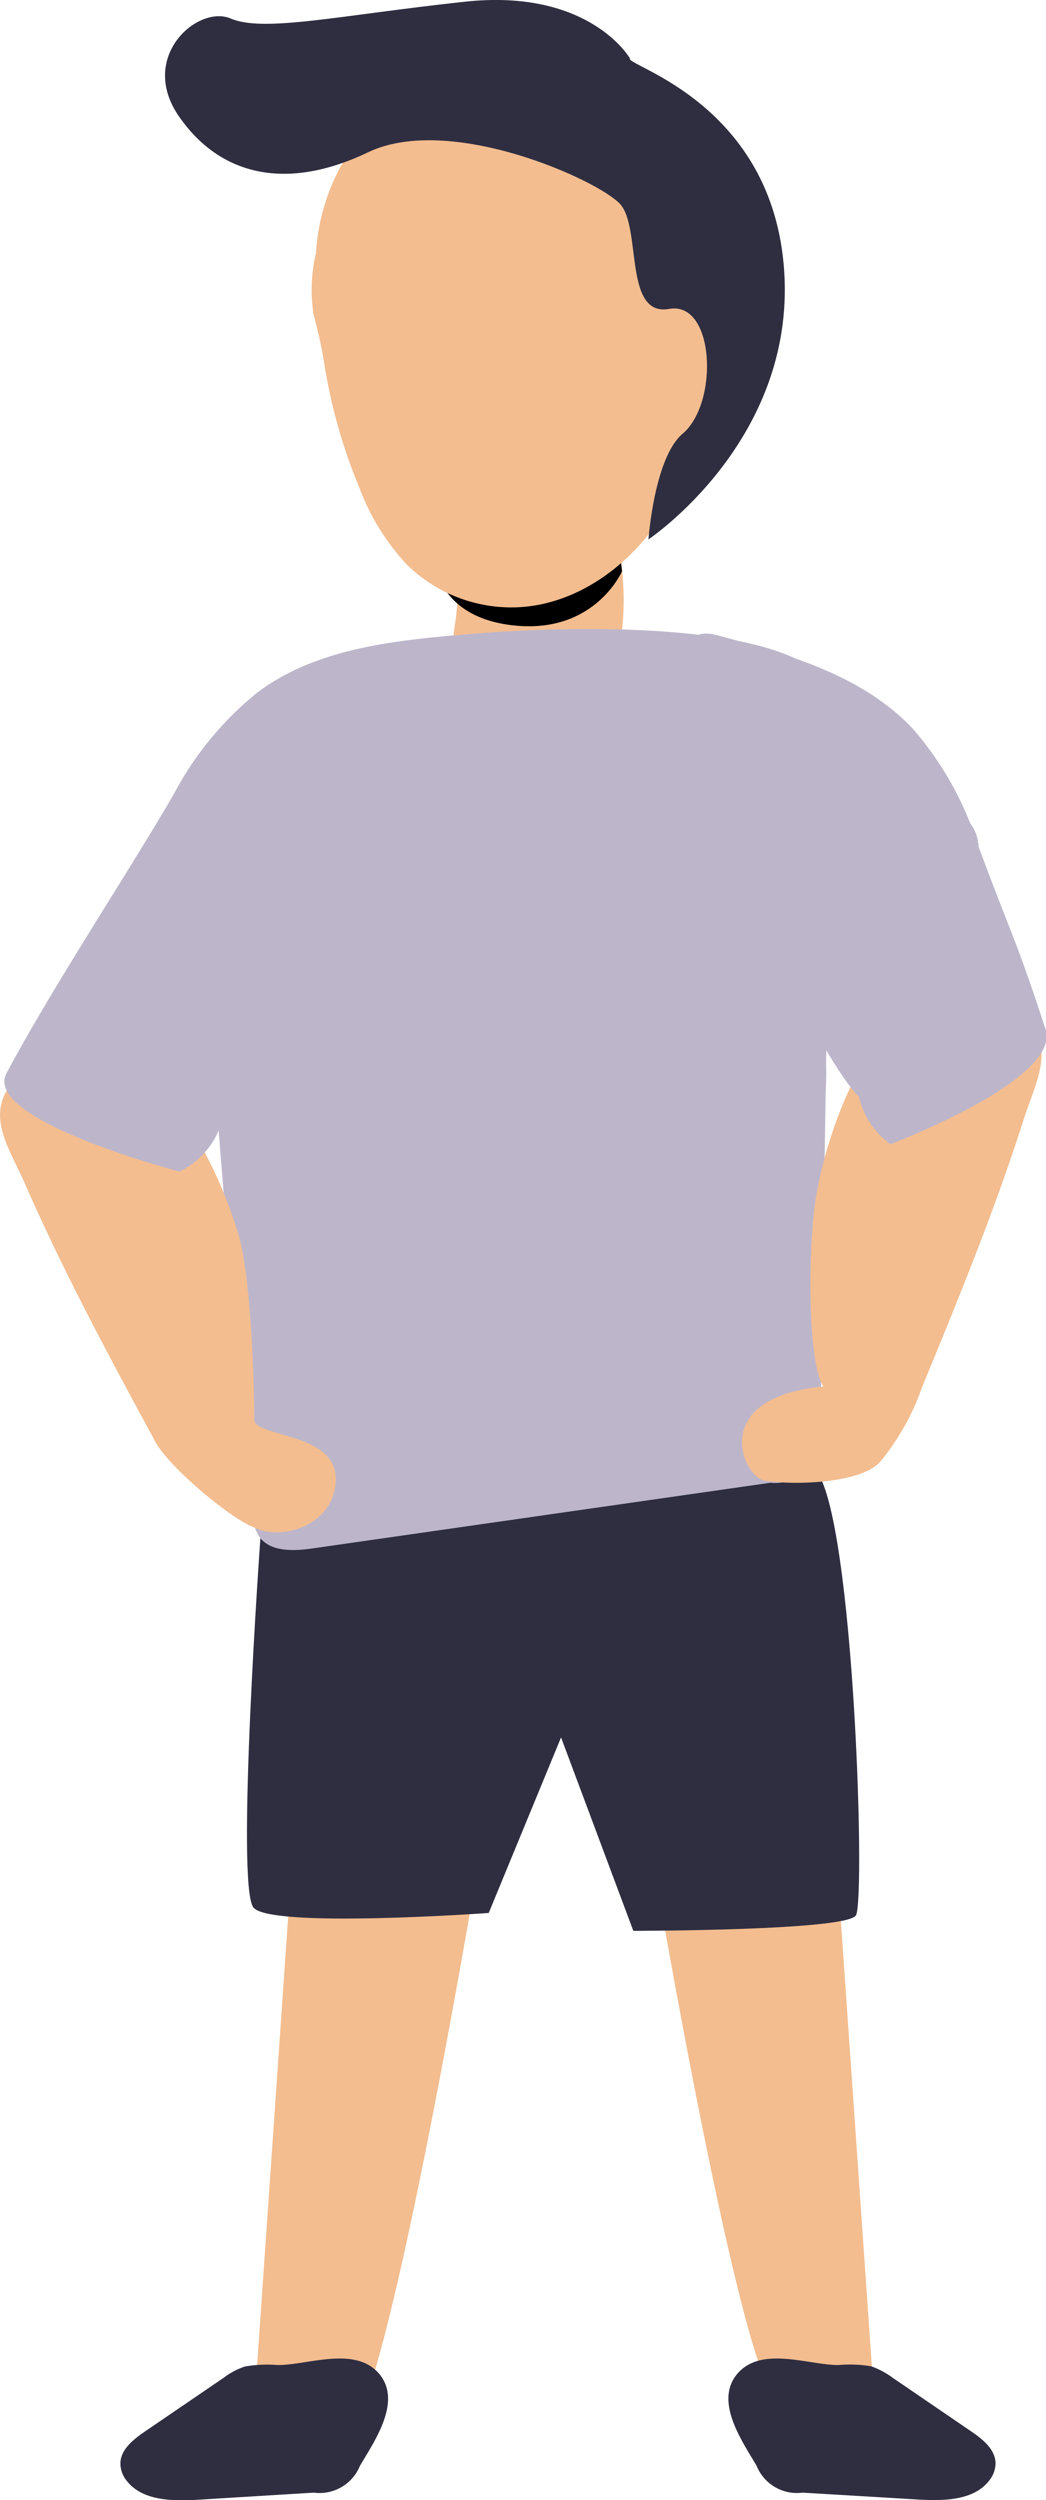 <svg id="Laag_1" data-name="Laag 1" xmlns="http://www.w3.org/2000/svg" viewBox="0 0 141 337"><defs><style>.cls-1{fill:#f3bd8f;}.cls-2{fill:#2f2e41;}.cls-3{fill:#bdb6cb;}</style></defs><title>illustrations-scaled</title><path id="Path_1688" data-name="Path 1688" class="cls-1" d="M39,256.1,34.16,326s8,3.47,12.89,1.39,16.71-72,16.71-72Z"/><path id="Path_1689" data-name="Path 1689" class="cls-1" d="M112.89,252.28l4.86,69.91s-8,3.47-12.87,1.4-16.73-72-16.73-72Z"/><path id="Path_1690" data-name="Path 1690" class="cls-2" d="M35.1,207.34s-3.36,47-.92,49.81,31.7.71,31.7.71l9.75-23.66,9.74,26.07s28.61,0,30-2.07-.42-58-6-60.49S35.1,207.34,35.1,207.34Z"/><path id="Path_1692" data-name="Path 1692" class="cls-3" d="M62.8,85.51c-9.8.85-20.13,1.9-28,7.79A43.89,43.89,0,0,0,23.46,107c-6.73,11.54-10.87,20.25-17.16,32-3.36,6.3,17.89,18.89,17.89,18.89a10.85,10.85,0,0,0,5.28-5.54c1.33,17.33,3.07,33.44,4.4,50.77a7.44,7.44,0,0,0,1.2,4.2c1.59,1.9,4.56,1.75,7,1.41l61.77-8.86a6.27,6.27,0,0,0,6.75-7.62l.75-47.61a38.7,38.7,0,0,1,1.41-11.73,34.19,34.19,0,0,1,5.93-9.93c4.25-5.48,6.42-1,11.29-5.94a5.46,5.46,0,0,0,1.9-3.28,5.3,5.3,0,0,0-1.58-3.33C124.17,102.84,79.42,84.08,62.8,85.51Z"/><path id="Path_1693" data-name="Path 1693" class="cls-1" d="M61.32,84.25c-.69,4.34-.54,9.52,2.86,12.25a11.62,11.62,0,0,0,4.69,2.09,13.64,13.64,0,0,0,3.81.48c4.72-.23,8.57-4.23,10.11-8.69a35.93,35.93,0,0,0,1-14,18.51,18.51,0,0,0-1.46-7.27,11,11,0,0,0-10.64-5.53C59.24,64.67,62.71,75.36,61.32,84.25Z"/><path id="Path_2516" data-name="Path 2516" d="M83.13,70.9l.72,6.1s-3.53,8.18-14,7.36S58.69,76.2,58.69,76.2Z"/><path id="Path_1691" data-name="Path 1691" class="cls-1" d="M20.75,194c1.64,3.53,10.65,10.95,13.51,11.88,3.64,1.92,11-.26,11-6.57s-11.12-5.55-11-8c.06-1.3-.21-18.36-2.07-24.71a60,60,0,0,0-4.86-11.75c-3.05-5.56-7.43-10.95-13.54-12.59a12.29,12.29,0,0,0-12,3.49c-3.84,4.52-.59,8.93,1.5,13.64C8.47,171.27,14.61,182.66,20.75,194Z"/><path id="Path_1694" data-name="Path 1694" class="cls-1" d="M48.42,65.7A31.45,31.45,0,0,0,54.74,76,20.1,20.1,0,0,0,69.5,81.87c8.79-.27,16.61-6.49,20.84-14.19S95.8,51,96.18,42.2a39.6,39.6,0,0,0-1.55-15.11A25.49,25.49,0,0,0,76.1,11.49,32.21,32.21,0,0,0,52,16.58,20.76,20.76,0,0,0,46,22.29,28.19,28.19,0,0,0,42.59,34.1a21.72,21.72,0,0,0-.34,8.19c.57,2.23,1.08,4.29,1.44,6.59A73.32,73.32,0,0,0,48.42,65.7Z"/><path id="Path_1697" data-name="Path 1697" class="cls-2" d="M37.46,318.8A17.67,17.67,0,0,0,33,319a10.13,10.13,0,0,0-2.9,1.55l-10.57,7.21c-1.56,1.07-3.3,2.44-3.3,4.33a3.77,3.77,0,0,0,.84,2.3c2.1,2.71,6.1,2.76,9.54,2.57L42.3,336a5.88,5.88,0,0,0,6.22-3.62c1.91-3.24,5.45-8.3,2.9-12C48.31,316,41.66,318.8,37.46,318.8Z"/><path id="Path_1698" data-name="Path 1698" class="cls-2" d="M113,318.8a17.38,17.38,0,0,1,4.44.17,10.94,10.94,0,0,1,2.9,1.55l10.56,7.21c1.57,1.07,3.28,2.44,3.3,4.33a3.78,3.78,0,0,1-.85,2.3c-2.08,2.71-6.09,2.76-9.54,2.57L108.19,336a5.86,5.86,0,0,1-6.2-3.62c-1.9-3.24-5.47-8.3-2.91-12C102.19,316,108.84,318.8,113,318.8Z"/><path id="Path_1702" data-name="Path 1702" class="cls-2" d="M84.92,7.88S79.52-1.59,62.66.23,35.56,4.41,31.11,2.5s-12.52,5.17-7,13.17,14.47,10.15,25.5,4.86,31.11,3.76,34,7,.44,15.2,6.59,14.11S96.94,54.33,92,58.48c-3.8,3.22-4.59,14.23-4.59,14.23s19.73-13.16,18.31-36S84.2,8.83,84.92,7.88Z"/><path id="Path_1793" data-name="Path 1793" class="cls-1" d="M124.32,186.91A32.61,32.61,0,0,1,118.68,197c-2.55,3-11.9,3.25-15.81,2.55-3-1-7.08-11.19,8.12-12.66-2.19-3.12-2.1-19.54-.91-26a59.38,59.38,0,0,1,3.6-12.2c2.44-5.85,6.23-11.66,12.14-13.94A12.32,12.32,0,0,1,138.11,137c4.29,4.1,1.53,8.82-.06,13.72C134.14,163,129.24,175,124.32,186.91Z"/><path id="Path_1794" data-name="Path 1794" class="cls-3" d="M62.81,85.51c-9.8.85-20.14,1.9-28.06,7.79A44,44,0,0,0,23.46,107C16.73,118.53,7.17,132.88.88,144.66c-3.36,6.31,23.31,13.26,23.31,13.26a10.81,10.81,0,0,0,5.28-5.54c1.34,17.33,81.61,41.87,81.91-7.72a39.06,39.06,0,0,1,1.41-11.73,34.36,34.36,0,0,1,5.93-9.92c4.25-5.49,6.43-1,11.29-5.94a5.58,5.58,0,0,0,1.91-3.28c-.11-1.26-19.63-21.14-20.54-22C105.22,84.15,79.42,84.08,62.81,85.51Z"/><path id="Path_1795" data-name="Path 1795" class="cls-3" d="M96.7,85.63C106.21,88.18,116.21,91,123,98.18a43.94,43.94,0,0,1,8.73,15.45c4.62,12.54,5.06,12.39,9.21,25.1,2.21,6.79-20.91,15.5-20.91,15.5a10.81,10.81,0,0,1-4.24-6.38C108.64,140.93,80.59,81.33,96.7,85.63Z"/></svg>